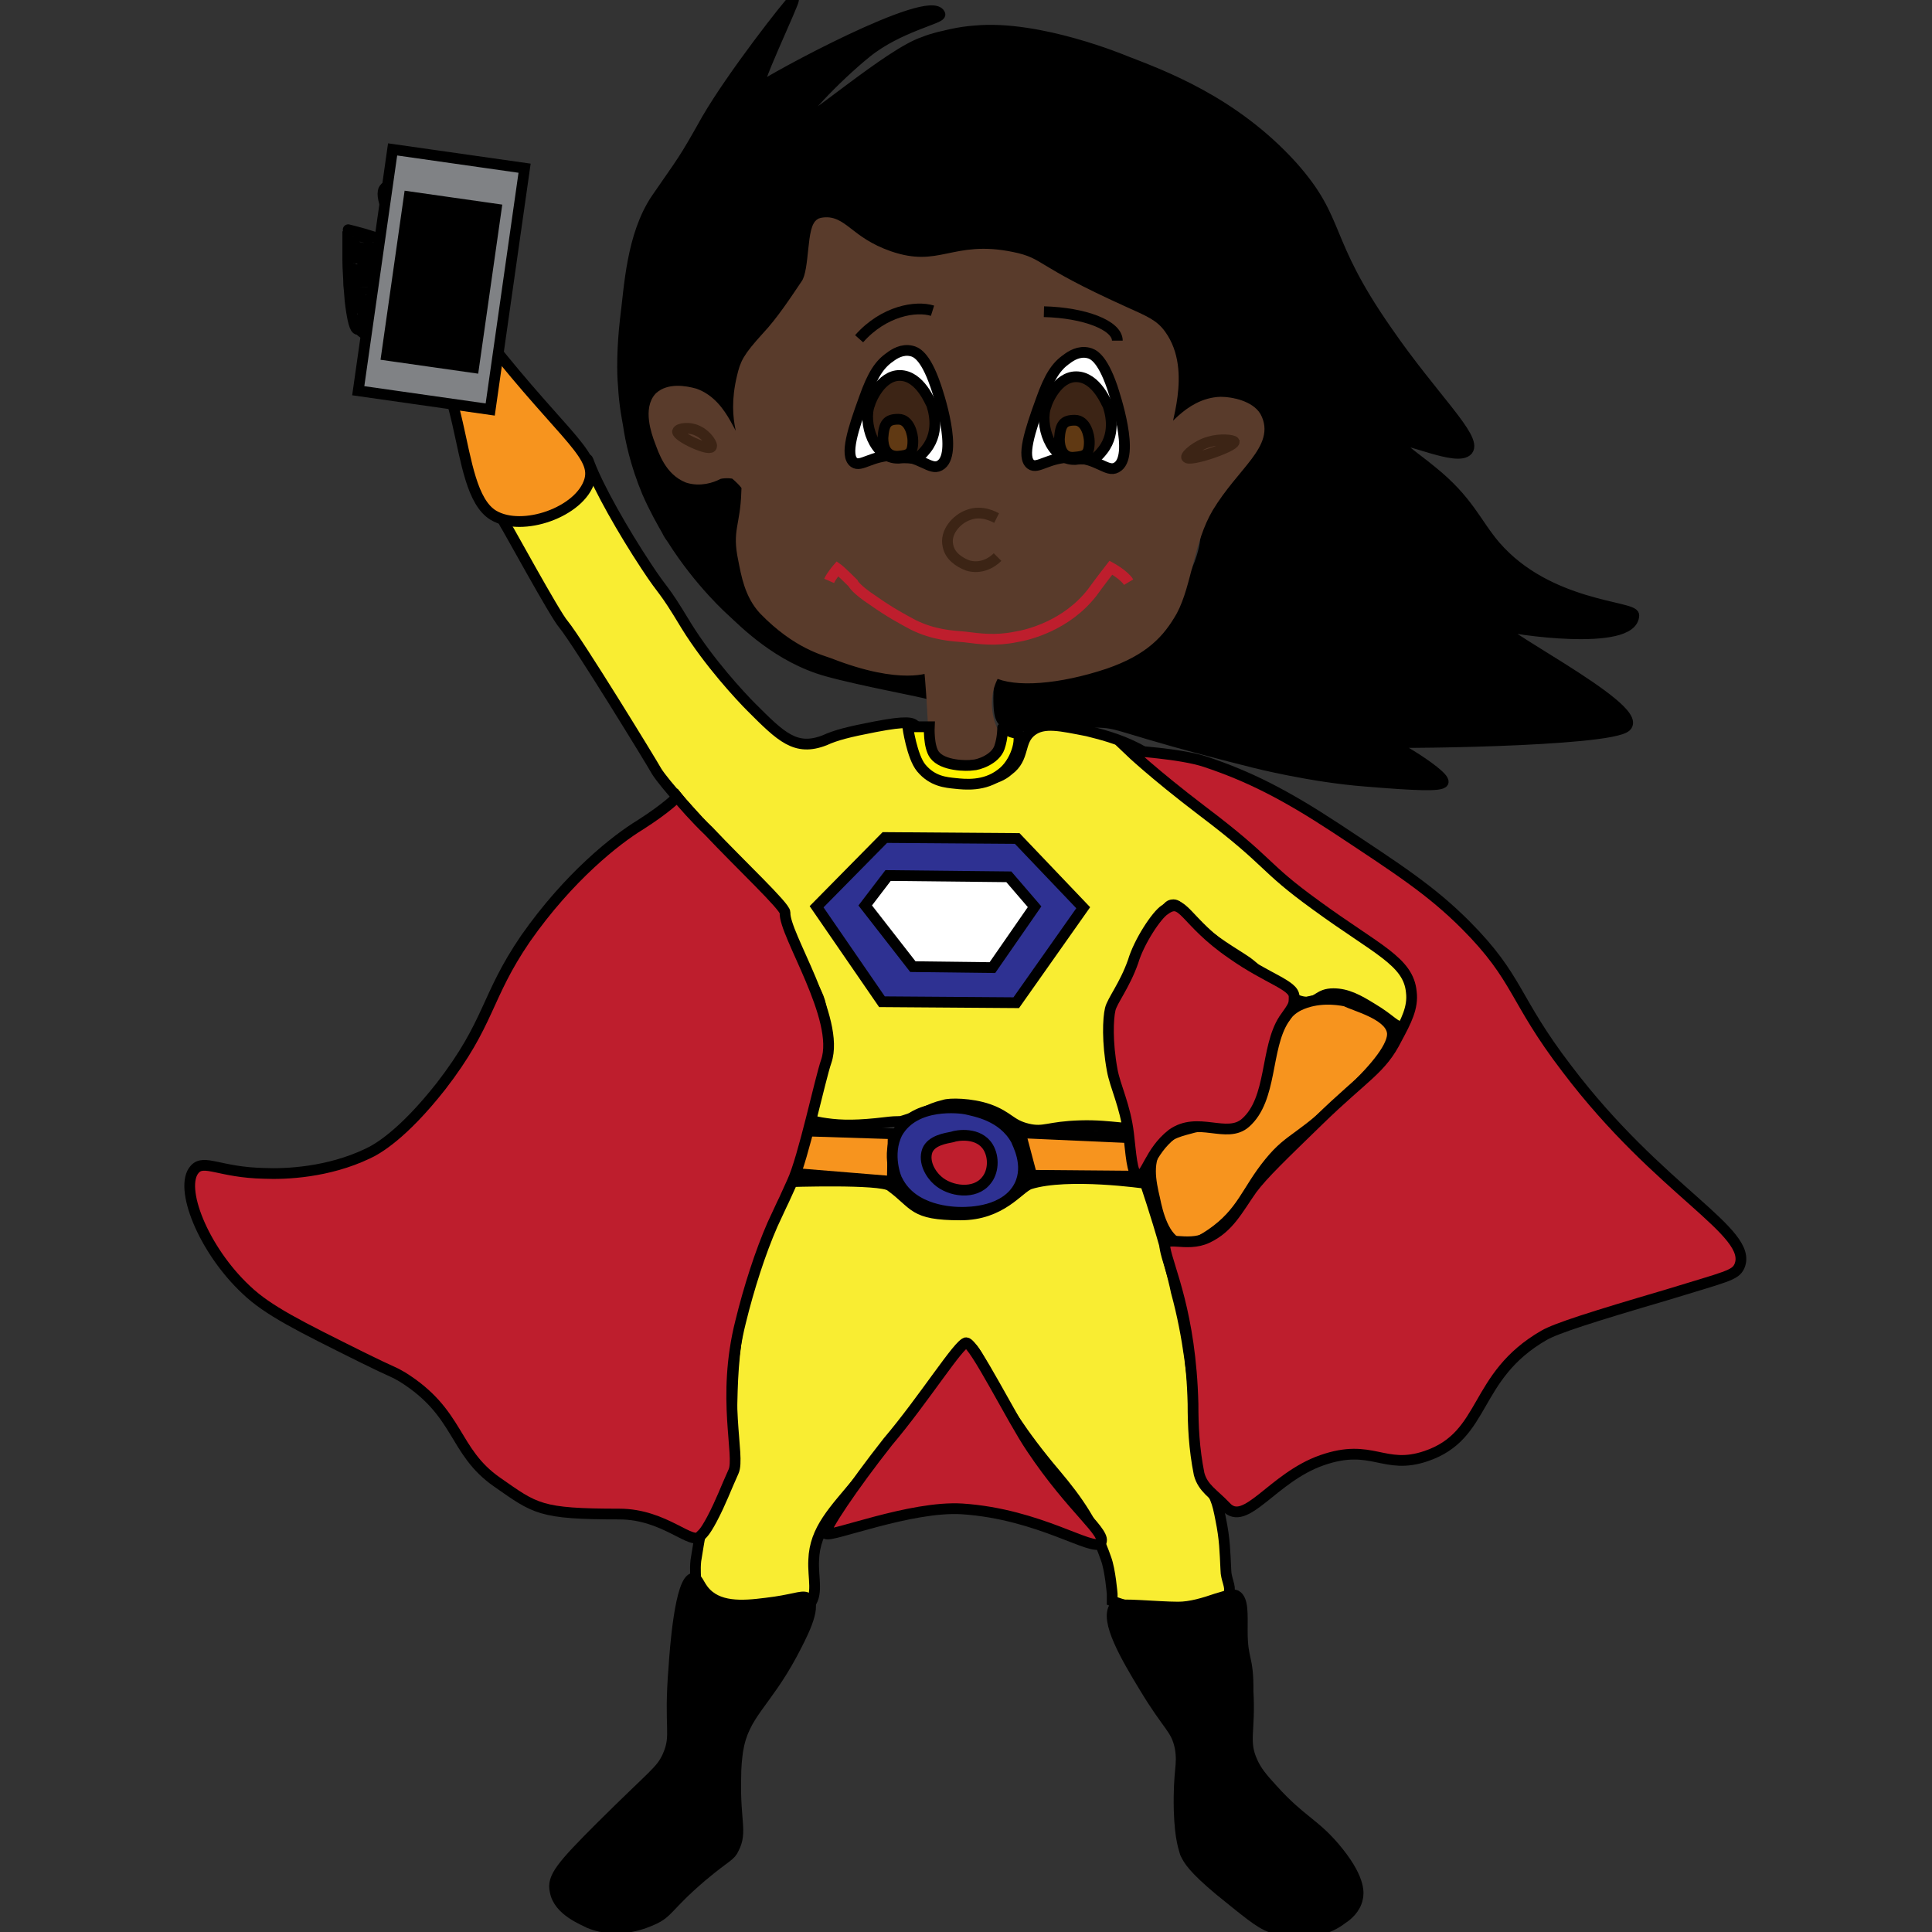 <?xml version="1.0" encoding="utf-8"?>
<!-- Generator: Adobe Illustrator 18.1.0, SVG Export Plug-In . SVG Version: 6.00 Build 0)  -->
<!DOCTYPE svg PUBLIC "-//W3C//DTD SVG 1.1//EN" "http://www.w3.org/Graphics/SVG/1.1/DTD/svg11.dtd">
<svg version="1.1" id="Layer_1" xmlns="http://www.w3.org/2000/svg" xmlns:xlink="http://www.w3.org/1999/xlink" x="0px" y="0px"
	 viewBox="0 0 600 600" enable-background="new 0 0 600 600" xml:space="preserve">
<rect x="0" y="0" width="600" height="600" fill="#333333" stroke="none"/>
<g>
	<path stroke="#000000" stroke-width="3.335" stroke-miterlimit="10" d="M507.4,191.1c0-2.9-26.6-2.6-43-21.5
		c-6.1-7.1-8.3-14.1-19.9-23.4c-5.1-4.2-10.6-7.7-9.9-9c1-2.2,18,6.4,21.2,2.6c2.9-3.8-10.9-16.4-25-36.9
		c-20.2-28.9-14.1-34-29.5-51.3c-18.3-20.2-40.4-28.2-52-32.7c0,0-26.6-11.2-46.5-9.3c-4.8,0.3-9.6,1.6-9.6,1.6s-3.2,0.6-6.4,1.9
		c-10.6,3.5-36.6,26.3-38.2,25c-1.3-1,10.6-13.8,20.5-21.8c9.9-8,23.4-10.6,22.8-11.9c-3.2-6.7-52.6,20.2-55.8,22.8
		c-3.5,2.9,11.2-27.6,10.3-27.3c-1.3,1-18.9,23.4-26.9,37.2c-7.4,13.2-7.1,12.2-15.7,24.7c-7.7,11.5-8.3,27.6-9.6,37.5
		c-1,8.7-1,16.7-0.6,20.5c0.3,6.1,1.3,10.6,1.6,12.5c0.6,4.2,2.2,11.9,5.8,20.5c2.2,5.1,4.8,9.6,6.1,11.9c0,0,0.6,1.3,1.6,2.6
		c8.7,13.8,18.6,22.5,18.6,22.5c3.8,3.5,14.4,14.4,29.5,18.6c10.3,2.9,31.1,6.7,31.4,7.1c0,0-0.6-11.9-0.3-6.4
		c0,0-52.3-7.4-58.7-32.7c-2.9-10.9,3.8-28.9-2.9-28.9c-3.8,0-6.1,3.2-12.2,0.6c-9.9-4.5-17-20.9-10.9-26.3
		c3.5-3.2,10.9-1.9,15.4,1.3c7.4,4.8,8,13.8,9.9,13.5c2.6-0.3-1.9-14.8,5.8-26.6c2.9-4.8,5.1-4.5,11.2-13.2c3.5-5.1,5.5-8,6.7-12.2
		c2.2-8.7-1.3-13.5,1.3-15.4c3.2-2.9,10.6,4.2,22.1,8c16.4,5.1,19.6-3.5,37.9,0.3c12.8,2.6,9.9,6.7,34.3,15.7
		c4.5,1.6,9.3,3.2,13.2,8c6.4,7.4,6.4,16.7,6.4,17.6c0,8.7-4.5,15.1-3.5,15.4c1.3,0.6,5.8-10.6,14.4-12.2c4.2-0.6,9.6,0.6,12.2,4.5
		c3.2,4.8,0.6,10.9,0,13.2c-3.5,9.6-10.3,8.7-14.4,17.6c-2.9,6.4,0,8-3.5,17.6c-2.6,7.1-5.8,11.5-8,14.4c-2.9,3.8-6.7,9-13.5,13.2
		c-4.8,2.9-10.3,4.2-21.2,6.4c0,0-4.8-1-19.6,1.6c0.6-3.5-1,9.3,0.6,12.5c2.2,4.8,15.1,1.3,28.9,1.3c9,0,6.1,1.6,49.7,12.5
		c0,0,17.6,4.5,34.6,5.8l0,0c15.7,1.3,23.4,1.6,24.1,0.3c0.6-2.6-21.2-15.7-19.9-12.5c0.3,0.6,71.5,0,76.7-4.8
		c6.1-5.8-46.2-31.8-38.5-31.4C468.9,195.3,507.1,201,507.4,191.1z"/>
	<path fill="#593B2B" stroke="#593B2B" stroke-width="3.335" stroke-miterlimit="10" d="M290.2,232.8c0,0-0.6-16-1.6-25.7
		c0,0-8.3,4.2-29.8-4.2c-2.6-1-11.2-2.9-21.5-13.5c-4.5-4.8-5.5-11.2-6.4-15.7c-1.9-9,0.6-9.9,1-20.9c0,0,2.2-0.6-3.5-5.5
		c-0.6-0.6-4.5-0.6-5.5,0c-1.9,1-5.5,2.2-9.3,1c-5.5-2.2-7.4-8-8.7-11.5c-1-2.6-3.5-9.9,0-13.5c2.9-2.6,7.7-1.9,10.9-1
		c9.6,3.5,11.2,16,14.4,15.7c2.6-0.3-3.2-6.4,0.3-20.9c1-4.2,1.6-5.8,7.7-12.5c4.5-4.8,8.7-11.2,12.2-16.4
		c2.9-4.2,1.6-18.3,4.8-18.9c6.4-1.3,8,5.8,20.9,10.3c16,5.5,19.9-3.5,38.2,0.3c9.3,1.9,5.8,3.8,34.3,16.7c7.1,3.2,9.6,4.2,11.9,7.4
		c8.3,11.5,0.6,28.9,1.6,30.5c1,1.3,6.7-9.3,17-9.6c3.5,0,9,1.3,10.9,4.5c4.5,8.3-6.7,14.8-14.8,28.2c-6.1,10.3-6.7,23.7-11.2,32.1
		c-3.8,6.7-8.7,12.2-20.9,16.4c-14.4,4.8-27.9,5.8-34,2.6l0,0c-5.5,9-1,18-1,18c0,1,0,2.9,0,5.1c-1.3,1-3.5,2.6-6.7,3.2
		c-1,0.3-1.9,0.3-3.2,0.3C293.7,235.7,290.2,232.8,290.2,232.8z"/>
	<path fill="#F9ED32" stroke="#000000" stroke-width="3.335" stroke-miterlimit="10" d="M320.4,227c3.8-2.9,9-1.6,17.3,0
		c3.8,1,9.3,2.2,15.7,5.5c9.6,5.1,14.1,11.2,23.1,18c12.2,9.6,21.5,21.2,33.7,30.5c0.3,0,10.3,5.5,21.5,14.8
		c3.2,2.6,6.4,5.5,7.4,10.3c1,5.1-0.6,11.5-3.8,12.5c-1.9,0.6-3.2-1.9-9.3-5.5c-4.2-2.6-7.7-4.5-11.9-4.5c-4.5,0-4.8,2.6-8,2.6
		c-6.1,0.3-14.4-9.3-18.9-12.5c-4.2-2.9-9.9-5.8-16.7-12.2c-3.2-3.2-4.5-5.8-6.4-5.5c-3.2,0.3-2.6,7.4-8.3,16
		c-3.8,5.8-4.2,6.4-6.1,11.2c-1.6,4.5-2.6,17.6-0.3,26.6c0,0,1.9,0.6,2.2,9.3l1.3,5.5c-1,1.9-7.4-0.3-17.3,0
		c-10.3,0.3-11.2,2.2-16.4,1c-5.5-1.3-5.8-3.8-12.2-6.1c-5.5-1.9-12.2-1.9-13.8-1.3c-5.5,1.3-6.1,2.9-12.5,4.8c-1.9,0.6-1,0-5.8,0.6
		c-8.3,1-13.5,1-18.3,0.3c-4.5-0.6-5.1-1.3-5.5-1.6c-2.2-2.9,0.6-7.7,2.9-17.3c0.6-2.9,2.9-10.3,0.6-18.9c-1-3.5-3.5-6.7-7.7-14.8
		c-5.1-9.9-4.5-9.9-6.1-15.1c-1-2.6-1-2.6-9-10.6c-8-8-7.4-7.1-11.5-11.9c-3.8-4.2-14.1-15.4-16.4-19.2
		c-1.6-2.9-24.4-40.1-28.9-45.6c-2.6-2.9-17.6-30.5-18.3-31.4c-3.8-6.4,13.2-1.6,11.2-1.9c-9.3-0.6,2.9-3.8,10.6-6.1
		c6.4-1.9,2.6-16,4.5-10.6c2.9,7.7,10.6,21.2,17.6,31.8c6.1,9.3,4.8,5.8,12.5,18.6c7.1,11.5,17,22.1,20.2,25.3
		c9.3,9.3,13.8,13.8,22.8,10.3c3.5-1.6,7.4-2.6,15.7-4.2c9.9-1.9,11.5-1.3,12.5-0.3c3.5,2.6,0.6,7.4,4.2,11.9
		c3.5,4.5,10.6,4.8,12.8,5.1c2.6,0,8,0.3,11.9-3.2C318.4,235.4,316.2,230.2,320.4,227z"/>
	<polygon fill="#2E3192" stroke="#000000" stroke-width="3.335" stroke-miterlimit="10" points="315.9,260.4 336.4,281.9 
		315.6,311.4 273.9,311.1 253.6,281.6 274.8,260.1 	"/>
	<polygon fill="#FFFFFF" stroke="#000000" stroke-width="3.335" stroke-miterlimit="10" points="321.3,281.6 308.2,300.5 
		283.5,300.2 268.7,281.2 275.8,271.9 313.3,272.3 	"/>
	<path fill="#F7941E" stroke="#000000" stroke-width="3.335" stroke-miterlimit="10" d="M432.3,320.1c1,3.5-3.5,9.9-11.5,17.6
		c-17.3,17-19.6,14.8-26.6,23.4c-7.1,8.7-8.3,15.4-18,22.1c-4.2,2.9-7.1,3.8-9.6,3.2c-5.1-1.6-7.1-9.6-8-14.1
		c-1.3-5.5-2.6-11.9,1.3-16.7c2.9-3.8,7.4-4.5,10.9-5.5c7.4-1.6,9.3,1.3,12.8,0c11.2-3.2,6.4-31.4,19.9-37.9
		c5.5-2.6,11.5-1.9,14.4-1.3C420.8,312.4,431,314.9,432.3,320.1z"/>
	<path fill="#F7941E" stroke="#000000" stroke-width="3.335" stroke-miterlimit="10" d="M352.5,353.4c1,3.8,2.2,8,3.2,11.9
		l-35.3-0.3l-3.5-13.2L352.5,353.4z"/>
	<polygon fill="#F7941E" stroke="#000000" stroke-width="3.335" stroke-miterlimit="10" points="277.4,352.1 277.1,366.9 
		245.3,364.3 249.2,351.2 	"/>
	<path fill="#2E3192" stroke="#000000" stroke-width="3.335" stroke-miterlimit="10" d="M315.6,354.1c0.3,1,4.2,7.7,1,14.1
		c-4.2,8.3-15.7,8.3-18,8.3c-2.6,0-15.1-0.3-19.9-9.9c-0.3-0.3-3.5-8,0-14.8c5.5-9.6,19.6-7.7,21.2-7.4
		C302.7,345.1,311.4,346.4,315.6,354.1z"/>
	<path fill="#BE1E2D" stroke="#000000" stroke-width="3.335" stroke-miterlimit="10" d="M306.9,356.3c1.9,3.2,1.6,7.7-0.6,10.3
		c-3.5,4.5-11.2,3.5-15.1,0c-2.2-1.9-4.5-5.8-3.2-9.3c1.3-3.2,5.8-3.8,7.7-4.2C297.3,352.5,304,351.5,306.9,356.3z"/>
	<path fill="#F9ED32" stroke="#000000" stroke-width="3.335" stroke-miterlimit="10" d="M355.7,367.5c0,0,3.2,9.3,6.1,19.6
		c0.3,1.6,2.6,9.6,3.5,14.1c7.7,27.9,5.5,55.8,8.3,58.7c3.8,3.8,4.5,6.7,5.5,11.9c1.3,6.4,1.3,9.9,1.6,15.7c0,2.9,1.6,5.1,1,7.1
		c-0.6,2.9-5.1,3.8-8,4.8c-1.6,0.3-9,1.6-14.8,1c-6.1-0.3-13.5-3.2-13.5-3.2v-2.2c0,0-0.6-7.4-1.9-10.9c-3.8-10.9-8.7-18-15.7-26.3
		c-21.5-25.3-22.8-38.5-27.6-40.4c0,0-9,13.2-33.7,42.7c-7.4,9-13.5,14.8-13.8,24.4c-0.3,5.5,1.6,10.9-1.6,14.1
		c-0.6,0.6-1.9,1.6-10.3,1.9c-14.8,0.6-19.2-1.9-20.5-2.9c-1.6-1-4.2-2.9-4.2-5.5c0-2.6-0.3-4.5,0-7.4c1.3-7.4,1-9.3,4.8-16
		c1.6-2.9,2.9-6.7,4.5-10.3c3.5-7.4,0-28.6,4.5-48.8c2.6-11.2,0.6-20.2,4.2-23.4c6.4-6.1,10.6-19.2,10.6-19.2s28.9-1,31.8,1.3
		c8,5.8,6.7,9,21.8,9c12.8,0,18-8.3,21.5-9.6C331.6,364,355.7,367.5,355.7,367.5z"/>
	<path stroke="#000000" stroke-width="3.335" stroke-miterlimit="10" d="M385.8,506.4c0-5.1,0.3-9.6-1.9-10.9c-1.3-0.6-2.6,0-6.1,1
		c-3.8,1.3-8,2.6-11.9,2.6c-6.4,0-18.6-1.3-19.6-0.3c-3.5,4.2,3.8,16.4,9,25c7.7,12.8,9.9,12.8,11.2,18.9c1,5.8-0.6,6.7-0.3,19.6
		c0.3,9.3,1.6,11.9,1.9,13.2c1,2.2,2.6,4.8,10.6,11.5c8.3,6.7,12.5,10.3,16,11.5c1,0.3,13.5,4.2,22.1-2.6c1.6-1,4.2-3.2,4.8-6.4
		c0.3-1.3,1-5.5-5.8-14.1c-7.1-9-11.5-9.6-20.5-19.6c-3.5-3.8-5.1-5.8-6.4-8.7c-2.9-6.4-0.6-9.3-1.3-21.8
		C387.7,514.1,385.8,516.1,385.8,506.4z"/>
	<path stroke="#000000" stroke-width="3.335" stroke-miterlimit="10" d="M245.9,513.8c2.9-5.5,7.7-14.4,5.1-17.3
		c-1.3-1.3-3.5,0-10.3,1c-7.4,1-15.4,2.2-20.5-1.9c-3.2-2.6-3.2-5.5-4.8-5.5c-4.2,0.3-5.8,22.8-6.1,27.6c-1.6,19.6,1,20.9-1.9,27.6
		c-2.2,4.8-3.8,5.1-20.9,22.1c-12.2,12.2-15.1,15.7-14.1,19.9c1,6.1,9,9,10.6,9.9c9.3,3.8,18-0.3,19.6-1c5.1-2.2,4.5-4.2,15.4-13.5
		c8-6.7,8.7-6.1,9.9-8.7c2.6-5.1,0.3-8.3,0.6-21.5c0-4.2,0.3-6.4,0.6-8.7C230.9,532.4,237.6,529.2,245.9,513.8z"/>
	<path fill="#BE1E2D" stroke="#000000" stroke-width="3.335" stroke-miterlimit="10" d="M210.3,247.5c0,0-2.9,3.2-11.5,8.7
		c-7.4,4.5-22.1,16-35.6,35.3c-12.5,18.3-10.9,26-26.3,45.9c-11.9,15.1-19.9,19.6-22.8,20.9c-12.2,5.8-25.3,6.4-32.1,6.1
		c-13.8-0.3-18.6-4.5-21.5-1.3c-5.1,5.5,2.6,25,16,37.5c6.7,6.4,16.4,11.2,35.9,20.9c10.3,5.1,9.3,4.2,12.5,6.1
		c18,11.2,15.7,23.1,29.5,32.7c11.9,8.3,13.2,9.9,37.9,9.9c14.4,0,22.8,10.3,25.3,6.7c0.6-0.6,1.3-1,3.5-5.1
		c2.9-5.5,4.2-9.3,6.7-14.8c2.2-4.8-3.8-22.8,2.2-46.5c2.6-10.6,6.1-21.5,9.9-30.2c6.1-13.2,1.6-3.2,6.1-13.2
		c3.5-7.4,8.7-32.1,10.6-37.5c4.5-13.2-13.2-39.5-12.8-46.2c0-1.9-13.8-14.8-23.7-25.3C216.1,254.3,211.6,249.2,210.3,247.5z"/>
	<path fill="#BE1E2D" stroke="#000000" stroke-width="3.335" stroke-miterlimit="10" d="M256.5,476.3c1.3,1.3,26.3-8.7,42.3-7.7
		c24.1,1.6,40.7,13.5,43,10.6s-8.7-10.3-21.5-29.5c-6.1-9-17.6-32.4-20.2-32.7c-2.2,0-13.2,17.6-24.4,30.8
		C264.9,461.5,255.6,475.3,256.5,476.3z"/>
	<path fill="#BE1E2D" stroke="#000000" stroke-width="3.335" stroke-miterlimit="10" d="M380.7,467.9c6.1,6.7,14.4-9,29.8-14.4
		c15.7-5.5,19.2,3.2,32.4-1.3c18.9-6.4,14.4-24.7,36.6-37.5c3.8-2.2,15.1-5.8,37.9-12.5c18.9-5.8,21.5-6.1,22.8-9
		c4.5-10.6-24.7-23.1-53.6-61.3c-16.7-21.8-14.8-27.9-31.4-44.6c-10.9-10.9-20.9-17.3-40.4-30.2c-15.7-10.3-26.9-16-40.4-20.5
		c-7.7-2.6-23.7-3.5-23.7-3.5s7.4,7.1,22.5,18.6c22.1,16.7,18.3,17,35.6,29.5c18.9,13.8,28.6,17.3,29.5,26.9c0.6,4.8-1.6,9-4.5,14.4
		c-4.8,9.6-9.9,11.5-24.1,25.3c-11.5,11.2-17.3,16.7-20.9,21.5c-4.5,6.4-7.1,11.9-13.8,15.1s-13.8-1.3-13.2,3.2
		c1,6.1,8,20.2,8.7,48.4c0,6.7,0.3,13.8,1.9,21.8C373.6,462.2,376.8,463.8,380.7,467.9z"/>
	<g>
		<path fill="#BE1E2D" stroke="#000000" stroke-width="3.335" stroke-miterlimit="10" d="M361.8,282.5c5.8-4.2,5.8,3.5,20.9,13.8
			c10.9,7.7,19.2,9.6,19.2,13.2c0,2.6,0,2.6-3.2,7.1c-5.8,9-3.5,24.7-11.9,32.1c-5.8,5.1-14.8-2.2-22.8,3.5
			c-7.1,5.5-8,13.5-10.6,12.8c-1.9-0.3-2.2-7.1-2.9-12.8c-1-8.7-4.2-14.8-5.1-19.9c-1.6-8.7-1.3-16-0.6-18.9
			c0.6-2.6,4.5-7.4,7.1-14.8C353.7,292.5,359.2,284.1,361.8,282.5z"/>
	</g>
	<path fill="#FFF200" stroke="#000000" stroke-width="3.335" stroke-miterlimit="10" d="M315.9,227.3c0-0.3,0,1-2.6-0.3
		c-2.2-1.3-1.9-1-1.9-1s0,3.2-1,6.1c-1.3,3.8-6.7,5.5-8.3,5.5c-1.9,0.3-9.3,0.3-11.9-3.2c-1.9-2.6-1.6-8.7-1.6-8.7h-6.7
		c0,0,1.3,9.3,4.2,12.8c3.5,4.2,7.7,4.5,10.6,4.8s9,1,14.1-2.9C315.6,237,317.5,229.3,315.9,227.3z"/>
	<path fill="none" stroke="#3C2415" stroke-width="3.335" stroke-miterlimit="10" d="M220.9,138.8c0.6-0.6-1.3-3.5-3.8-4.8
		c-2.9-1.6-6.4-1-6.7,0C210.3,135.6,220,140.1,220.9,138.8z"/>
	<path fill="none" stroke="#3C2415" stroke-width="3.335" stroke-miterlimit="10" d="M368.5,142c-0.3-0.6,3.2-3.8,7.1-4.8
		c3.2-1,7.4-0.6,7.7,0C383.2,138.8,369.1,143.6,368.5,142z"/>
	<g>
		<path fill="#FFFFFF" stroke="#000000" stroke-width="3.335" stroke-miterlimit="10" d="M346.7,145.2c-2.9,1.6-5.8-2.9-13.8-3.2
			c-7.4,0-10.6,3.8-12.8,2.2c-2.9-2.2-0.3-10.3,3.2-19.9c2.6-7.4,4.8-10.6,8-12.8c1.3-1,3.8-2.6,6.7-1.9c1.3,0.3,4.2,1.3,7.4,10.6
			C346,122.1,352.8,142,346.7,145.2z"/>
		<path fill="#3C2415" stroke="#000000" stroke-width="3.335" stroke-miterlimit="10" d="M342.5,139.8c4.5-5.8,1.9-12.8,1.6-13.8
			c-0.3-0.3-3.5-9-9.9-9c-5.8,0-9,7.7-9.3,9c-2.2,5.5,1.3,17,9,16.7C338.7,142,339,144.3,342.5,139.8z"/>
		<path fill="#603913" stroke="#000000" stroke-width="3.335" stroke-miterlimit="10" d="M333.5,142c3.5-0.3,4.8-0.6,4.8-4.8
			c0-1.9-1-6.7-4.5-6.7c-3.5,0-4.5,1.3-4.8,5.8C329,139.1,330,142.3,333.5,142z"/>
	</g>
	<path fill="none" stroke="#000000" stroke-width="3.335" stroke-miterlimit="10" d="M289.6,96.5c-5.1-1.6-15.1,0-22.8,8.7"/>
	<path fill="none" stroke="#000000" stroke-width="3.335" stroke-miterlimit="10" d="M347,105.8c0-4.8-10.3-8.7-22.8-9"/>
	<line fill="none" stroke="#000000" stroke-width="3.335" stroke-miterlimit="10" x1="277.1" y1="103.8" x2="277.1" y2="103.8"/>
	<g>
		<path fill="none" stroke="#3C2415" stroke-width="3.335" stroke-miterlimit="10" d="M309.5,160.9c-0.6-0.3-4.5-2.6-8.7-1
			c-3.8,1.3-7.4,5.5-6.4,9.6c0.6,3.2,3.5,5.1,6.1,6.1c3.2,1,6.7,0,9.3-2.6"/>
	</g>
	<path fill="none" stroke="#BE1E2D" stroke-width="3.335" stroke-miterlimit="10" d="M350.5,180.8c-1.3-2.2-5.5-4.5-5.5-4.5
		s-3.5,4.5-5.8,7.7c-8,10.3-19.9,13.2-23.7,13.8c-6.4,1.3-11.2,0.6-16,0c-3.8-0.3-9.6-0.6-16-3.8c-3.5-1.9-7.1-3.8-12.2-7.4
		c-5.8-3.8-6.4-5.5-6.4-5.5c-3.8-3.8-4.8-4.5-4.8-4.5s-1.9,2.2-2.6,3.8"/>
	<g>
		<path fill="#FFFFFF" stroke="#000000" stroke-width="3.335" stroke-miterlimit="10" d="M291.8,144.6c-2.9,1.6-5.8-2.9-13.8-3.2
			c-7.4,0-10.6,3.8-12.8,2.2c-2.9-2.2-0.3-10.3,3.2-19.9c2.6-7.4,4.8-10.6,8-12.8c1.3-1,3.8-2.6,6.7-1.9c1.3,0.3,4.2,1.3,7.4,10.6
			C291.2,121.5,297.9,141.4,291.8,144.6z"/>
		<path fill="#3C2415" stroke="#000000" stroke-width="3.335" stroke-miterlimit="10" d="M287.7,139.4c4.5-5.8,1.9-12.8,1.6-13.8
			c-0.3-0.3-3.5-9-9.9-9c-5.8,0-9,7.7-9.3,9c-2.2,5.5,1.3,17,9,16.7C284.1,141.7,284.1,143.9,287.7,139.4z"/>
		<path fill="#603913" stroke="#000000" stroke-width="3.335" stroke-miterlimit="10" d="M278.7,141.7c3.5-0.3,4.8-0.6,4.8-4.8
			c0-1.9-1-6.7-4.5-6.7s-4.5,1.3-4.8,5.8C274.2,138.8,275.1,141.7,278.7,141.7z"/>
	</g>
	<g>
		<path fill="#F7941E" stroke="#000000" stroke-width="3.335" stroke-miterlimit="10" d="M153.2,160c-13.2-8-7.1-50.4-27.9-52.9
			c-11.5-1.6-13.8-4.5-13.8-5.1c0-0.3,13.8,0.6,13.5-3.8c-0.3-4.2-14.8-4.2-14.8-3.8c0,0.6,14.4-0.6,14.4-4.8
			c0-3.5-15.7-1.6-15.7-1.9c0,0,15.4-2.9,15.4-4.8c0-2.9-16-2.6-16-2.9c0-0.3,15.1,0.3,15.4-1.6c0.6-3.5-16-7.1-15.7-7.1
			c0.3,0,10.9,4.5,13.2,1.6c2.2-2.6-2.9-9.6-2.2-13.5c0.3-2.2,5.5-3.5,6.7-1c1.9,3.2,3.8,8,3.8,10.3c0,5.1,1.3,10.6,17,30.5
			c26.6,35,39.1,41.4,36.6,50C180.2,159,162.2,165.4,153.2,160z"/>
		<path fill="none" stroke="#000000" stroke-width="3.335" stroke-miterlimit="10" d="M108,71.8c0,3.2,0,6.1,0,9s0.3,5.5,0.3,7.7
			c0.3,2.6,0.3,4.5,0.6,6.4c0.6,4.5,1.3,7.4,2.2,7.4"/>
		<g>
			<g>
				<path d="M108.6,74.3c0,1-0.3,3.2,0.3,4.5c0.6,1,1.3,0.3,2.2,0.3c1.6,0,2.9,0.6,4.5,0.6c1.6,0,3.2-0.3,4.8-1
					c0.6-0.3,0.6-1.3,0-1.6c-1.9-0.6-3.8-1.6-5.5-2.2c-1.3-0.6-3.2-1.6-4.5-1.3c-0.3,0-0.6,0.3-0.6,0.6c-0.3,1.3-0.6,2.9,1,3.2
					c0.6,0.3,1.3,0,1.9,0.3c0.6,0,1.3,0.3,1.6,0.6c1,0.3,1.9,0.6,3.2,0.6c1,0,1-1.3,0.3-1.6c-1.9-1-4.2-1.9-6.4-2.2
					c-1,0-1.6,1.3-0.3,1.6c2.2,0.3,4.2,1.3,6.4,2.2c0-0.6,0-1,0.3-1.6c-1.6,0.3-2.9-0.6-4.5-1.3c-0.3,0-1-0.3-1.3-0.3
					c-0.6-0.3-0.6,0-0.3,0.3c0-0.6,0-1,0-1.6c-0.3,0.3-0.6,0.3-0.6,0.6c1.6,0,3.8,1.3,5.1,1.6c1.6,0.6,2.9,1.3,4.5,1.9
					c0-0.6,0-1,0-1.6c-2.6,1-5.1,1-7.7,0.3c-0.6-0.3-1.3,0-1.9-0.3c-1,0-0.3,0.3-0.3-0.3c0-1,0-1.9,0-2.6
					C110.2,73.4,108.6,73.4,108.6,74.3L108.6,74.3z"/>
			</g>
		</g>
		<g>
			<g>
				<path d="M109,82.7c0,1.3,0.3,2.9,0.3,4.2c0,0.6,1,1.3,1.6,0.3c0.6-1.3,3.8-1.3,5.1-1.6c1.6-0.3,3.2-1,4.8-1.3
					c0.6-0.3,0.6-1,0.3-1.3c-1.3-1.6-3.5-1.3-5.5-1.3c-1.3,0-4.8-0.6-5.5,1c-0.3,1,0.3,2.2,1.6,2.6c1.3,0,2.6-0.3,3.8-0.3
					c1.3,0,2.6,0,3.8-0.3c1-0.3,0.6-1.9-0.3-1.6c-1.6,0.3-2.9,0.3-4.5,0.3c-0.6,0-1,0-1.6,0c-0.3,0-1.6,0-1.3,0.3
					c2.2,0.3,6.4-1.3,8.3,0.6c0-0.3,0.3-1,0.3-1.3c-2.2,0.6-4.8,1.3-7.1,1.6c-1.6,0.3-2.9,0.3-3.5,1.9c0.6,0,1,0.3,1.6,0.3
					c0-1.3-0.3-2.9-0.3-4.2C110.6,81.4,109,81.4,109,82.7L109,82.7z"/>
			</g>
		</g>
		<g>
			<g>
				<path d="M113.8,83.9c0.6,0,1.9-0.3,2.6,0c0.3,0,0.6,0.6,1,0.6c0.6,0.3,1.3,0,1.9,0s1.6,0,2.6-0.3c0.3,0,0.6-0.3,0.6-0.6l0,0
					c0-0.3-0.3-0.6-0.3-0.6l0,0c-1-0.6-1.6,1-1,1.3l0,0c0-0.3-0.3-0.3-0.3-0.6l0,0c0.3-0.3,0.3-0.6,0.6-0.6c-0.6,0.3-1.6,0.3-2.2,0
					c-0.6,0-1,0-1.6-0.3l-0.3-0.3c-1-0.3-2.2,0-3.5,0C112.8,82.3,112.8,83.9,113.8,83.9L113.8,83.9z"/>
			</g>
		</g>
		<g>
			<g>
				<path d="M110.2,85.9c0.3,0,0.6,0,1,0c1,0,1-1.6,0-1.6c-0.3,0-0.6,0-1,0C109.3,84.3,109.3,85.9,110.2,85.9L110.2,85.9z"/>
			</g>
		</g>
		<g>
			<g>
				<path d="M109.9,90.7c4.5,0,8.7,0,13.2,0c0-0.6,0-1-0.3-1.6c-2.6,0.6-5.5,1.6-8,2.2c-0.6,0.3-1.3,0.3-1.9,0.6c-0.3,0-0.6,0-1,0.3
					c-0.3,0.3-0.3,0.3-0.3-0.3c-1.3-1,1.9-0.3,2.6-0.3c1.3,0,2.6,0,3.8-0.3c0,0,1.9,0,1.9-0.3s-1.6-0.3-1.9-0.3
					c-1,0-1.6,0.3-2.6,0.6c-0.3,0.3-1,0.6-1.3,0.6c-0.6,0.3-1,0.3-1.6-0.3c-1,0-1.3-0.3-0.6-0.6c0,0.6,0,1,0.3,1.6
					c0.3,0,0.3-0.3,0.6-0.3c1,0,1-1.6,0-1.6c-0.6,0-1,0-1.3,0.3s-0.6,1.3,0.3,1.6c1.6,0.3,2.6-1.3,1-2.2c-1.3-1-2.2,0-2.6,1.3
					c-0.3,2.6,2.2,2.9,4.2,2.2c1-0.3,1.6-0.6,2.2-1c1-0.3,1.9-0.3,2.9-0.3c0.6,0,1.6-0.3,2.2-1c1-1.9-1.6-1.9-2.9-1.9
					c-2.2,0-4.5,0.3-7.1,0.3C111.2,89.7,110.2,89.7,109.9,90.7c-0.6,0.6,0.3,2.9,1.3,3.2c1.3,0.3,4.2-1,5.5-1.3
					c2.2-0.6,4.5-1.3,6.7-1.9c1-0.3,0.6-1.6-0.3-1.6c-4.5,0-8.7,0-13.2,0C108.6,89.1,108.6,90.7,109.9,90.7L109.9,90.7z"/>
			</g>
		</g>
		<g>
			<g>
				<path d="M110.6,97.4c2.6,0,5.1,0,7.4,0c1.3,0,2.6,0.3,3.8,0.6c0.6,0.3,0.6,0,0-0.3c-0.6,0.3-1.3,0.6-2.2,1c-1,0.3-2.2,0.6-3.2,1
					c-0.3,0-5.1,1-4.2-1c0.3-0.6,3.8-0.6,4.5-0.6c0.6,0,4.5,0,1.6,0.6c-1,0.3-1.6,0.3-2.6,0.3c-1.3,0.3-3.5,0.6-1,0
					c1-0.3,1.9-0.3,2.9-0.6c0.6,0.3,1.3,0,1.9-0.3c0,0,0,0-0.3,0c-1.3,0-2.2,0.3-3.5,0.6c-0.6,0-1.3,0.3-1.6,0.6
					c0,0.6,0.6,0.6,1,0.3c1,0,2.2-0.6,3.2-0.6c1,0,0.6-1.6-0.3-1.6c-1.6,0.3-7.1,0.6-4.8,3.5c0.3,0.3,0.6,0.3,0.6,0.3
					c2.2-0.6,4.5-1,6.7-1.6c0.6-0.3,1.3-0.3,1.3-1c0.3-2.2-3.2-1.9-4.5-1.6c-1.3,0.3-6.4,0-5.8,2.6c0.6,2.6,5.8,1,7.1,0.6
					c1.3-0.3,4.2-1.3,2.6-3.2c-0.6-1-2.2-1-3.5-1c-1.9,0-3.5,0.6-5.1,0.6c-2.2,0-2.2,2.9-1,4.2c1.6,1.6,6.1,0,8-0.3
					c1-0.3,6.1-1.6,3.8-3.5c-1-1-3.5-1-4.8-1c-2.6-0.3-5.5-0.3-8,0C109.3,95.8,109.3,97.4,110.6,97.4L110.6,97.4z"/>
			</g>
		</g>
	</g>
	<g>
		
			<rect x="116.3" y="49" transform="matrix(-0.99 -0.141 0.141 -0.99 260.469 192.089)" fill="#808285" stroke="#000000" stroke-width="3.335" stroke-miterlimit="10" width="41.4" height="75.7"/>
		
			<rect x="123.4" y="62.8" transform="matrix(-0.99 -0.141 0.141 -0.99 260.402 193.732)" stroke="#000000" stroke-width="3.335" stroke-miterlimit="10" width="27.3" height="49.7"/>
	</g>
</g>
</svg>
